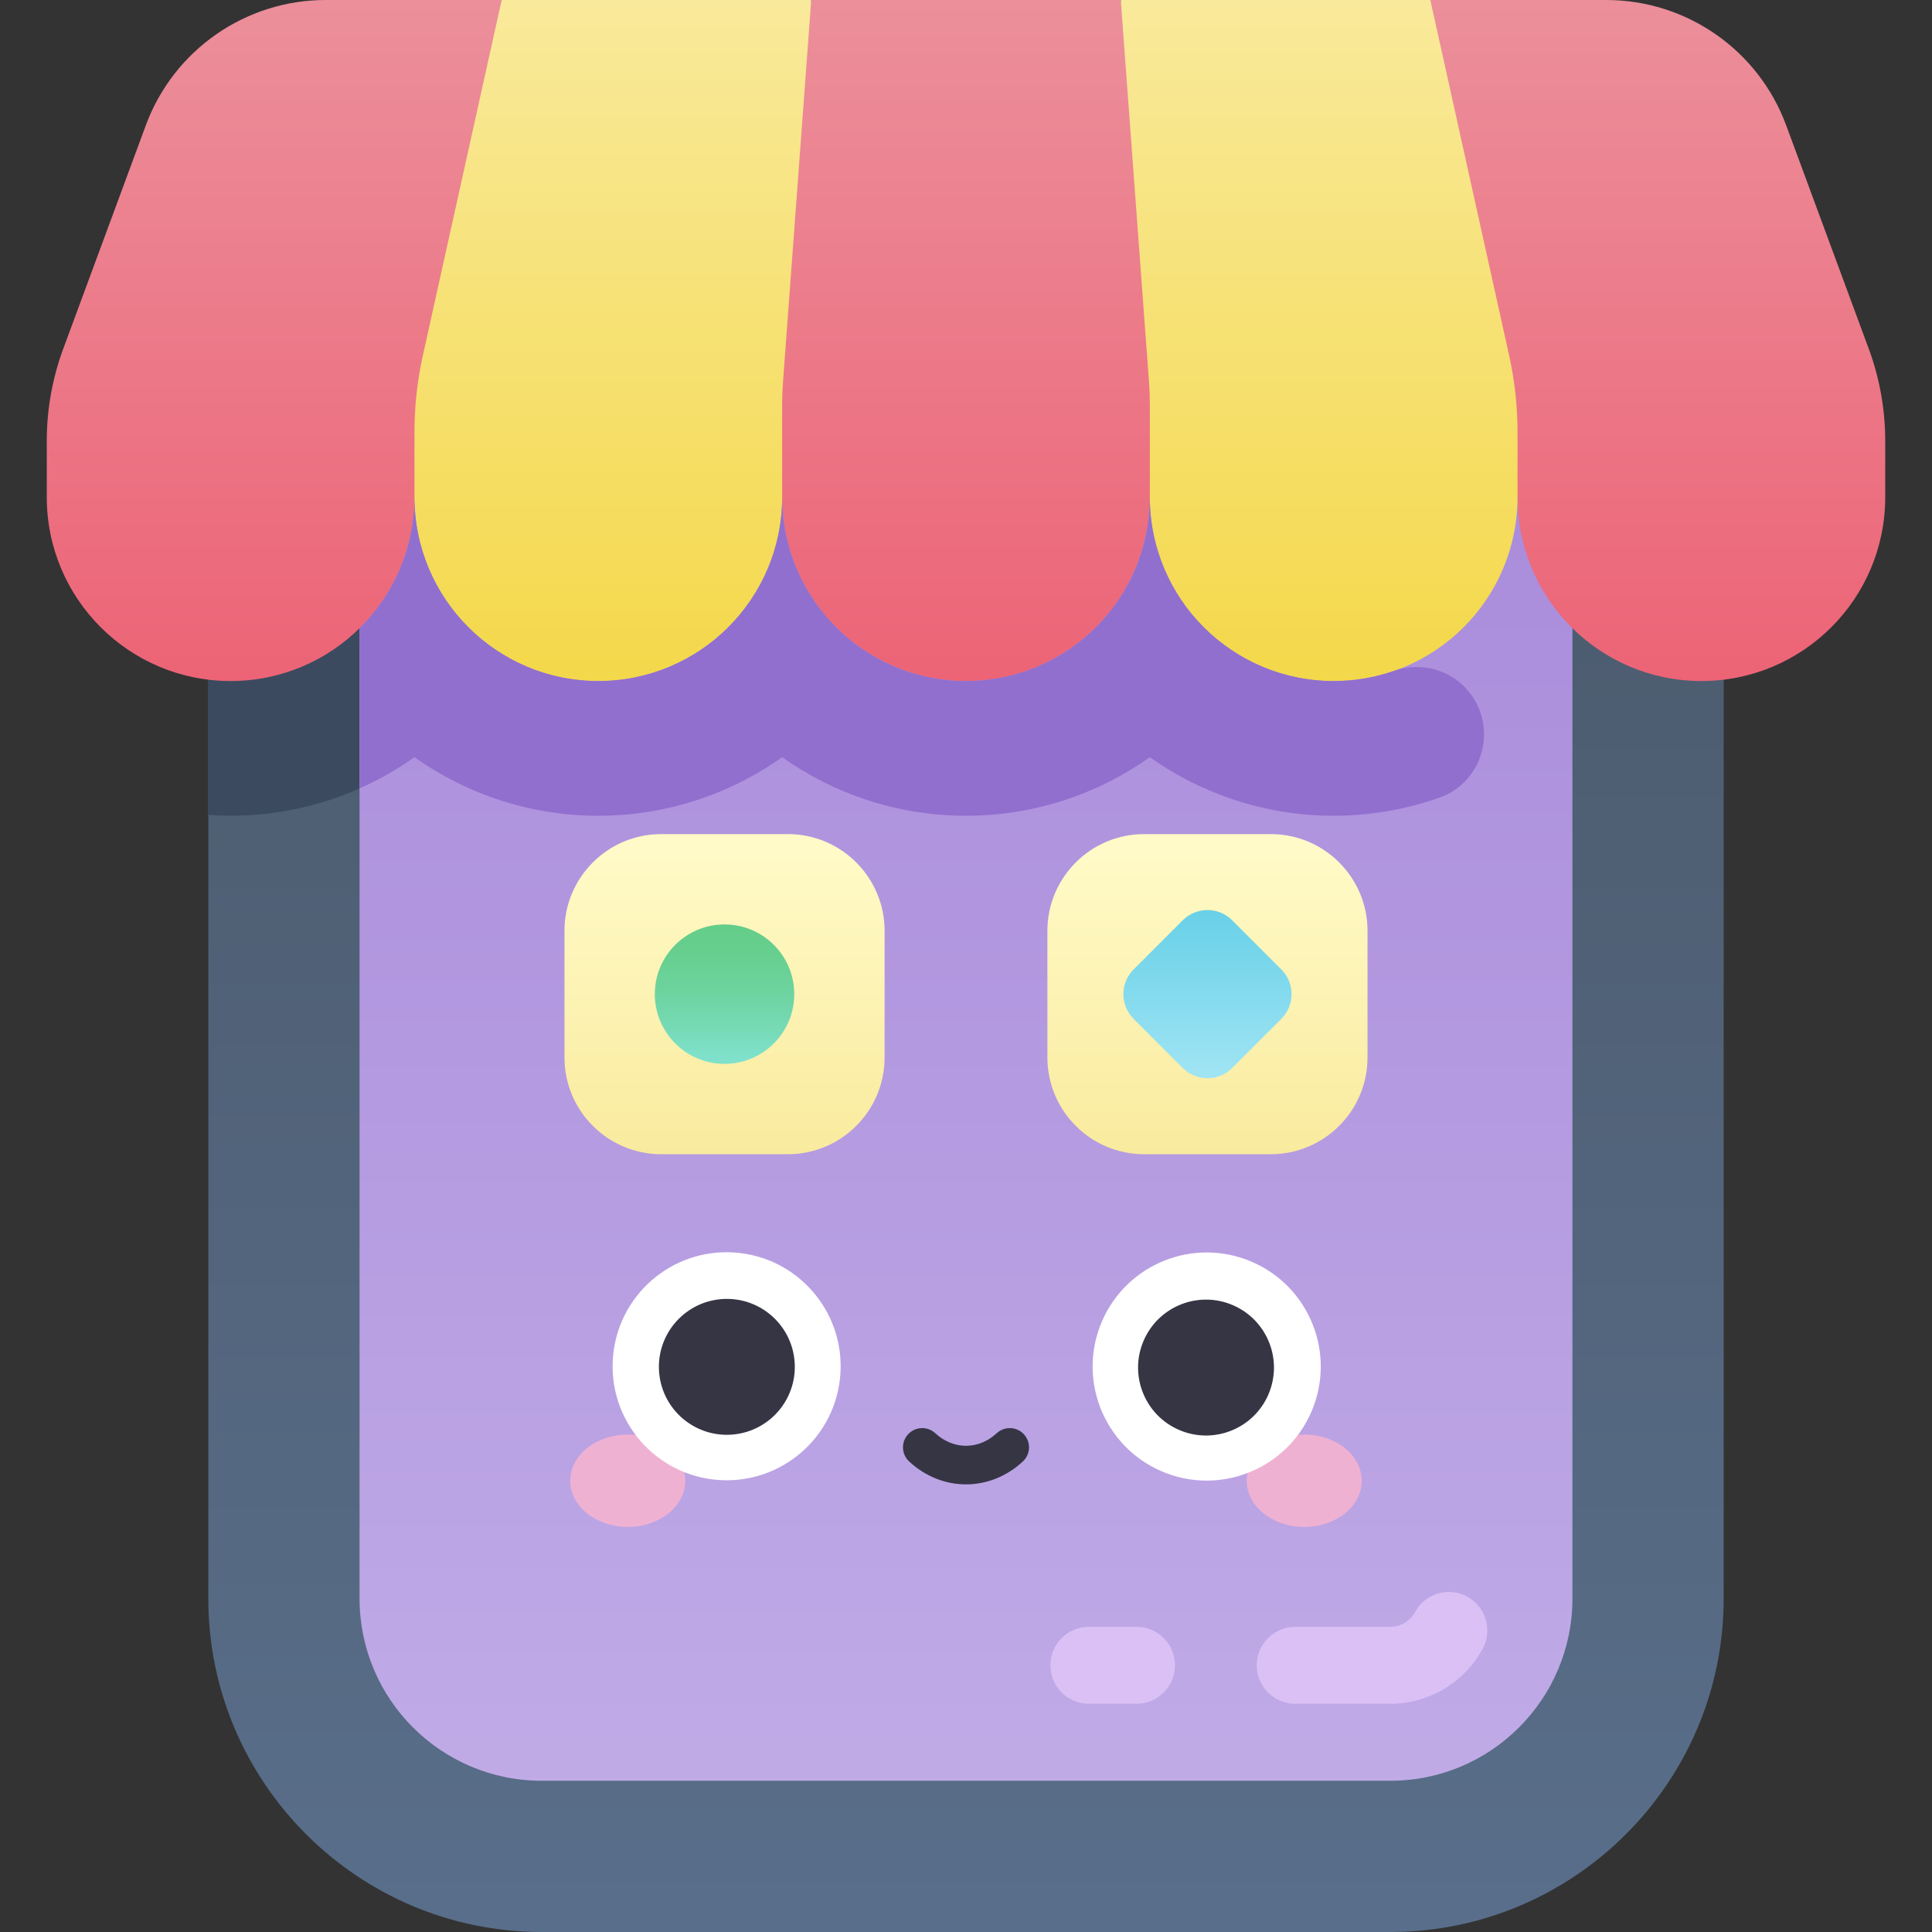 <svg id="Capa_1" enable-background="new 0 0 502 502" height="512" viewBox="0 0 502 502" width="512" xmlns="http://www.w3.org/2000/svg" xmlns:xlink="http://www.w3.org/1999/xlink"><rect x="0" y="0" width="502" height="502" fill="#333333" stroke="none"/><linearGradient id="SVGID_1_" gradientUnits="userSpaceOnUse" x1="251" x2="251" y1="-45.981" y2="537.589"><stop offset="0" stop-color="#465260"/><stop offset="1" stop-color="#5a708d"/></linearGradient><linearGradient id="SVGID_2_" gradientUnits="userSpaceOnUse" x1="251" x2="251" y1="118.386" y2="510.894"><stop offset="0" stop-color="#a98bdb"/><stop offset="1" stop-color="#c3afe8"/></linearGradient><linearGradient id="lg1"><stop offset="0" stop-color="#f9ea9d"/><stop offset="1" stop-color="#fffac7"/></linearGradient><linearGradient id="SVGID_3_" gradientUnits="userSpaceOnUse" x1="188.26" x2="188.26" xlink:href="#lg1" y1="300.979" y2="221.505"/><linearGradient id="SVGID_4_" gradientTransform="matrix(-1 0 0 1 -1698.396 0)" gradientUnits="userSpaceOnUse" x1="-2012.136" x2="-2012.136" xlink:href="#lg1" y1="300.979" y2="221.505"/><linearGradient id="SVGID_5_" gradientUnits="userSpaceOnUse" x1="313.74" x2="313.74" y1="236.777" y2="285.076"><stop offset="0" stop-color="#68d0e8"/><stop offset="1" stop-color="#a7e7f5"/></linearGradient><linearGradient id="lg2"><stop offset="0" stop-color="#ec6476"/><stop offset="1" stop-color="#ec909c"/></linearGradient><linearGradient id="SVGID_6_" gradientUnits="userSpaceOnUse" x1="251" x2="251" xlink:href="#lg2" y1="176.956" y2="-4.619"/><linearGradient id="SVGID_7_" gradientUnits="userSpaceOnUse" x1="71.254" x2="71.254" xlink:href="#lg2" y1="176.956" y2="-4.619"/><linearGradient id="lg3"><stop offset="0" stop-color="#f4d84a"/><stop offset="1" stop-color="#f9ea9d"/></linearGradient><linearGradient id="SVGID_8_" gradientUnits="userSpaceOnUse" x1="159.239" x2="159.239" xlink:href="#lg3" y1="176.956" y2="-4.619"/><linearGradient id="SVGID_9_" gradientTransform="matrix(-1 0 0 1 102 0)" gradientUnits="userSpaceOnUse" x1="-328.746" x2="-328.746" xlink:href="#lg2" y1="176.956" y2="-4.619"/><linearGradient id="SVGID_10_" gradientTransform="matrix(-1 0 0 1 102 0)" gradientUnits="userSpaceOnUse" x1="-240.761" x2="-240.761" xlink:href="#lg3" y1="176.956" y2="-4.619"/><linearGradient id="SVGID_11_" gradientUnits="userSpaceOnUse" x1="188.26" x2="188.26" y1="239.617" y2="274.584"><stop offset="0" stop-color="#64cd89"/><stop offset=".222" stop-color="#66cf8e"/><stop offset=".502" stop-color="#6dd39e"/><stop offset=".811" stop-color="#77dbb8"/><stop offset="1" stop-color="#7fe1cb"/></linearGradient><g><path d="m140.766 502c-47.771 0-86.637-38.865-86.637-86.638v-299.342c0-47.772 38.865-86.638 86.637-86.638h220.466c47.774 0 86.639 38.865 86.639 86.638v299.343c0 47.773-38.865 86.638-86.639 86.638h-220.466z" fill="url(#SVGID_1_)"/><path d="m251 29.382h-110.234c-47.771 0-86.637 38.865-86.637 86.638v95.71c19.783 1.377 38.403-4.235 53.563-14.985 28.623 20.297 66.932 20.285 95.538 0 13.504 9.576 29.992 15.21 47.77 15.21z" fill="#3b4a5e"/><path d="m361.232 68.679h-32.246c-7.758 0-14.047 6.289-14.047 14.047 0 10.522-8.53 19.052-19.052 19.052h-89.777c-10.522 0-19.052-8.53-19.052-19.052 0-7.758-6.289-14.047-14.047-14.047h-32.245c-26.146 0-47.341 21.195-47.341 47.341v299.342c0 26.146 21.195 47.341 47.341 47.341h220.465c26.146 0 47.341-21.195 47.341-47.341v-299.342c.001-26.146-21.194-47.341-47.34-47.341z" fill="url(#SVGID_2_)"/><path d="m361.232 442.703h-24.682c-5.523 0-10-4.477-10-10s4.477-10 10-10h24.682c2.684 0 5.156-1.474 6.453-3.847 2.648-4.846 8.723-6.628 13.57-3.982 4.847 2.648 6.629 8.724 3.98 13.57-4.803 8.795-14.002 14.259-24.003 14.259z" fill="#dac0f5"/><path d="m204.702 299.906h-32.885c-13.889 0-25.149-11.26-25.149-25.149v-32.885c0-13.889 11.26-25.149 25.149-25.149h32.885c13.889 0 25.149 11.26 25.149 25.149v32.885c0 13.889-11.259 25.149-25.149 25.149z" fill="url(#SVGID_3_)"/><path d="m297.298 299.906h32.885c13.889 0 25.149-11.26 25.149-25.149v-32.885c0-13.889-11.26-25.149-25.149-25.149h-32.885c-13.889 0-25.149 11.26-25.149 25.149v32.885c0 13.889 11.259 25.149 25.149 25.149z" fill="url(#SVGID_4_)"/><path d="m307.311 239.127-12.758 12.758c-3.551 3.551-3.551 9.308 0 12.858l12.758 12.758c3.551 3.551 9.307 3.551 12.858 0l12.758-12.758c3.551-3.551 3.551-9.308 0-12.858l-12.758-12.758c-3.551-3.551-9.307-3.551-12.858 0z" fill="url(#SVGID_5_)"/><path d="m251 176.956c-26.382 0-47.769-21.387-47.769-47.769l-10.089-26.984 17.643-102.203h80.431l17.643 102.202-10.089 26.984c-.001 26.383-21.388 47.77-47.77 47.77z" fill="url(#SVGID_6_)"/><path d="m59.924 176.956c-26.382 0-47.769-21.387-47.769-47.769v-14.645c0-8.161 1.448-16.258 4.277-23.914l21.46-58.069c7.23-19.567 25.882-32.559 46.742-32.559h45.72v102.202l-22.661 26.984c0 26.383-21.387 47.77-47.769 47.77z" fill="url(#SVGID_7_)"/><path d="m155.462 176.956c-26.382 0-47.769-21.387-47.769-47.769v-16.89c0-6.71.733-13.4 2.185-19.95l20.476-92.347h80.431l-7.354 99.5c-.133 1.801-.2 3.606-.2 5.412v24.275c0 26.382-21.387 47.769-47.769 47.769z" fill="url(#SVGID_8_)"/><path d="m442.077 176.956c26.382 0 47.769-21.387 47.769-47.769v-14.645c0-8.161-1.448-16.258-4.277-23.914l-21.46-58.069c-7.231-19.567-25.883-32.559-46.743-32.559h-45.72v102.202l22.661 26.984c0 26.383 21.387 47.77 47.77 47.77z" fill="url(#SVGID_9_)"/><path d="m346.538 176.956c26.382 0 47.769-21.387 47.769-47.769v-16.89c0-6.71-.733-13.4-2.185-19.95l-20.476-92.347h-80.431l7.354 99.5c.133 1.801.2 3.606.2 5.412v24.275c0 26.382 21.387 47.769 47.769 47.769z" fill="url(#SVGID_10_)"/><g><ellipse cx="163.114" cy="384.748" fill="#efb1d2" rx="14.936" ry="12.003"/><ellipse cx="338.886" cy="384.748" fill="#efb1d2" rx="14.936" ry="12.003"/><ellipse cx="188.721" cy="355.13" fill="#fff" rx="29.618" ry="29.618" transform="matrix(.068 -.998 .998 .068 -178.451 519.196)"/><ellipse cx="313.279" cy="355.13" fill="#fff" rx="29.618" ry="29.618" transform="matrix(.398 -.918 .918 .398 -137.153 501.321)"/><g fill="#353544"><g><ellipse cx="188.721" cy="355.13" rx="17.652" ry="17.652" transform="matrix(.996 -.092 .092 .996 -31.777 18.807)"/><ellipse cx="313.279" cy="355.13" rx="17.652" ry="17.652" transform="matrix(.392 -.92 .92 .392 -136.16 504.347)"/></g><path d="m251 385.69c-5.247 0-10.495-1.984-14.775-5.954-2.025-1.877-2.145-5.041-.267-7.066 1.876-2.025 5.042-2.143 7.065-.267 4.697 4.354 11.256 4.354 15.953 0 2.024-1.876 5.188-1.759 7.065.267 1.878 2.025 1.759 5.189-.267 7.066-4.279 3.97-9.527 5.954-14.774 5.954z"/></g></g><circle cx="188.26" cy="258.314" fill="url(#SVGID_11_)" r="18.114"/><path d="m383.018 181.652c-4.311-7.042-12.946-10.081-20.741-7.357-4.927 1.722-10.223 2.66-15.738 2.66-26.382 0-47.769-21.387-47.769-47.769 0 26.382-21.387 47.769-47.769 47.769s-47.769-21.387-47.769-47.769c0 26.382-21.387 47.769-47.769 47.769-26.382 0-47.769-21.387-47.769-47.769 0 13.328-5.463 25.375-14.266 34.04v41.63c5.037-2.239 9.816-4.956 14.266-8.111 28.623 20.297 66.932 20.285 95.538 0 13.504 9.576 29.992 15.21 47.77 15.21s34.266-5.635 47.77-15.21c22.816 16.179 51.092 19.068 75.292 10.497 10.433-3.695 14.734-16.148 8.954-25.59z" fill="#916fce"/><path d="m295.302 442.703h-12.382c-5.522 0-10-4.477-10-10s4.478-10 10-10h12.382c5.522 0 10 4.477 10 10s-4.478 10-10 10z" fill="#dac0f5"/></g></svg>